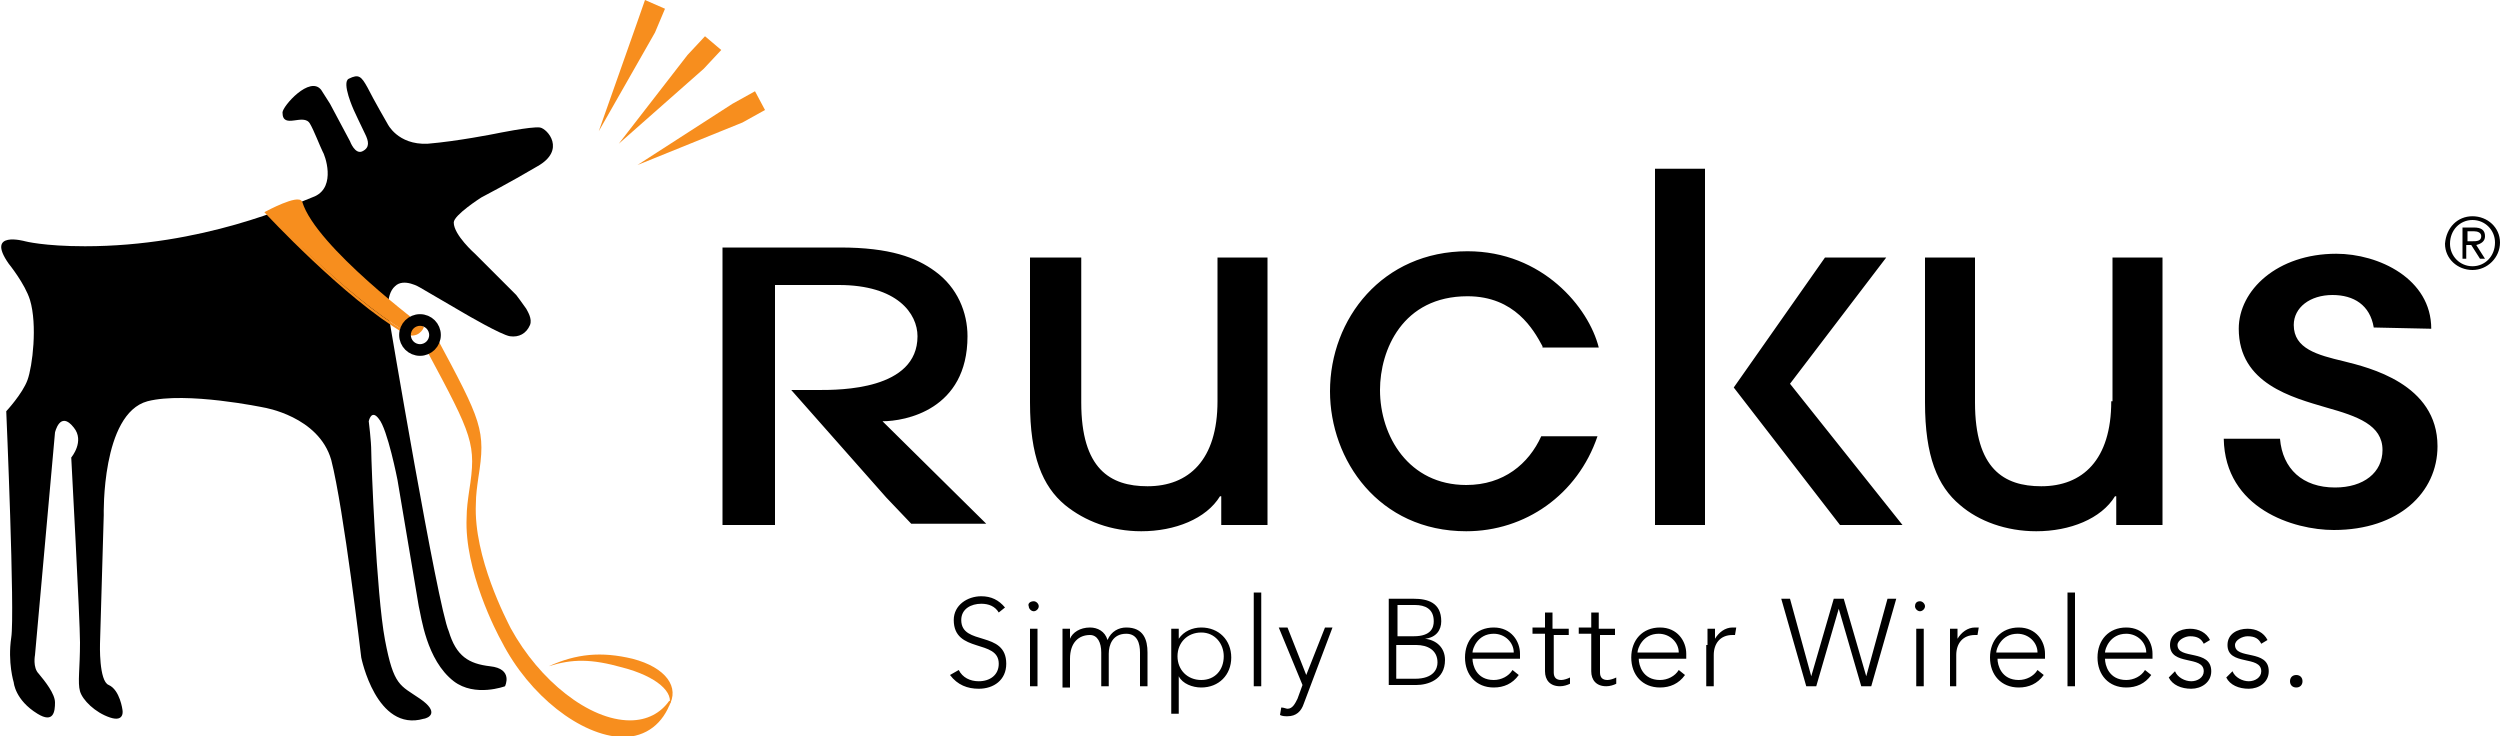 <svg id="Art" xmlns="http://www.w3.org/2000/svg" viewBox="0 0 200 58.9"><style>.st0{fill-rule:evenodd;clip-rule:evenodd;} .st1{fill:#F78E1E;stroke:#F78E1E;stroke-width:0.14;stroke-miterlimit:3.864;} .st2{fill:#F78E1E;} .st3{fill-rule:evenodd;clip-rule:evenodd;fill:#F78E1E;} .st4{fill-rule:evenodd;clip-rule:evenodd;fill:none;stroke:#F78E1E;stroke-width:0.187;stroke-miterlimit:3.864;} .st5{fill:none;stroke:#000000;stroke-width:0.934;stroke-miterlimit:3.864;}</style><path d="M86.5 20.6v11.6c0 5.3 2.3 6.7 5.3 6.7 3.3 0 5.6-2.1 5.6-6.8V20.6h4V42h-3.7v-2.3h-.1c-1.1 1.8-3.6 2.8-6.3 2.8-2.4 0-4.5-.8-6.1-2.1-1.8-1.5-2.8-3.9-2.8-8.2V20.6h4.1zM123.4 27.7c-.7-1.3-2.2-4-6-4-5.2 0-7 4.3-7 7.5 0 3.7 2.3 7.6 6.9 7.6 3 0 5-1.7 6-3.9h4.5c-1.6 4.7-5.8 7.6-10.5 7.6-7 0-10.9-5.7-10.9-11.2 0-5.8 4.2-11.2 11-11.2 6 0 9.7 4.5 10.5 7.7h-4.5zM168.9 32.1c0 4.7-2.3 6.8-5.6 6.8-3 0-5.3-1.4-5.3-6.7V20.6h-4v11.6c0 4.3 1 6.7 2.8 8.2 1.5 1.3 3.7 2.1 6.1 2.1 2.7 0 5.2-1 6.3-2.8h.1V42h3.7V20.6h-4v11.5zM143.2 30.7l7.7-10.1H146L138.7 31l8.5 11h5zM132.4 13.5h4V42h-4zM62.2 22.8h4.9c4.7 0 6.3 2.3 6.3 4.1 0 4.3-6.2 4.3-7.9 4.3h-2.2l7.6 8.6 2 2.1h6l-8.3-8.2c1.8 0 6.8-.9 6.8-6.8 0-1.9-.8-3.9-2.6-5.2-1.5-1.1-3.6-1.9-7.6-1.9h-9.4V42H62V22.8zM189.9 26.2c-.3-1.8-1.6-2.6-3.3-2.6-1.8 0-3.1 1-3.1 2.4 0 1.9 1.9 2.4 4 2.9 2 .5 7.5 1.8 7.5 6.8 0 3.7-3.1 6.7-8.3 6.7-3.2 0-8.7-1.7-8.8-7.3h4.5c.2 2.4 1.8 3.9 4.4 3.9 2.3 0 3.8-1.2 3.8-3 0-2-2-2.7-4.5-3.4-2.7-.8-7-1.9-7-6.3 0-3.1 3.1-6 7.8-6 3.4 0 7.6 2 7.6 6l-4.6-.1z"/><g><path d="M197.8 17.3c1.2 0 2.2.9 2.2 2.1 0 1.2-1 2.2-2.2 2.2-1.2 0-2.2-.9-2.2-2.1.1-1.3 1-2.2 2.2-2.2zm0 4c1 0 1.8-.8 1.8-1.9 0-1-.8-1.8-1.8-1.8s-1.8.8-1.8 1.9c0 1 .8 1.8 1.8 1.8zm-.8-3.1h.9c.6 0 .9.2.9.7 0 .4-.3.6-.7.7l.7 1.1h-.4l-.7-1.1h-.4v1.1h-.3v-2.5zm.4 1.1h.4c.3 0 .7 0 .7-.4 0-.3-.3-.4-.6-.4h-.5v.8z"/></g><g><path d="M76.7 53.6c.3.6.9.9 1.6.9.9 0 1.6-.5 1.6-1.4 0-2-3.6-.8-3.6-3.5 0-1.2 1.1-1.9 2.2-1.9.8 0 1.4.3 1.9.9l-.5.4c-.3-.5-.8-.7-1.4-.7-.8 0-1.6.4-1.6 1.3 0 2.1 3.6.8 3.6 3.5 0 1.3-1 2-2.2 2-.9 0-1.7-.3-2.3-1.1l.7-.4zM82.7 48.1c.2 0 .4.2.4.4s-.2.4-.4.4-.4-.2-.4-.4c-.1-.2.1-.4.4-.4zm-.3 2.2h.6v4.6h-.6v-4.6zM85 51.6v-1.3h.6v.8c.2-.5.8-.9 1.6-.9.6 0 1.2.3 1.4 1 .3-.7.9-1 1.5-1 1.4 0 1.7 1 1.7 2v2.7h-.6v-2.7c0-.7-.2-1.5-1.1-1.5-1.1 0-1.4.9-1.4 1.6v2.6h-.6v-2.7c0-.8-.3-1.4-.9-1.4-.9 0-1.6.6-1.6 1.9V55H85v-3.4zM93.7 50.3h.6v.8c.4-.6 1.1-.9 1.8-.9 1.4 0 2.4 1 2.4 2.4s-1 2.4-2.4 2.4c-.7 0-1.5-.3-1.8-.9v3h-.6v-6.8zm2.4 4.1c1.1 0 1.8-.8 1.8-1.9 0-1-.7-1.9-1.8-1.9s-1.9.8-1.9 1.9c0 1.1.8 1.9 1.9 1.9zM100.3 47.4h.6v7.5h-.6v-7.5zM104.3 56.3c-.2.6-.6 1-1.3 1-.2 0-.4 0-.6-.1l.1-.6c.2 0 .4.1.5.1.4 0 .6-.4.8-.8l.4-1.1-1.9-4.6h.7l1.5 3.8 1.5-3.8h.6l-2.3 6.1zM111.1 47.9h2c1.1 0 2.2.3 2.2 1.8 0 .7-.4 1.3-1.3 1.4.9.1 1.6.7 1.6 1.7 0 1.6-1.4 2-2.3 2h-2.2v-6.9zm.6 3h1.4c1.4 0 1.6-.7 1.6-1.2 0-1-.7-1.3-1.5-1.3h-1.4v2.5zm0 3.4h1.5c1.5 0 1.8-.8 1.8-1.3 0-1-.8-1.4-1.7-1.4h-1.6v2.7zM121.5 54c-.5.7-1.2 1-2 1-1.4 0-2.3-1-2.3-2.4s.9-2.4 2.3-2.4 2.1 1.1 2.1 2.1v.4h-3.8c0 .5.3 1.7 1.7 1.7.6 0 1.2-.3 1.5-.8l.5.4zm-.4-1.8c0-.8-.7-1.5-1.6-1.5-1.3 0-1.7 1.2-1.7 1.5h3.3zM125.6 50.8h-1.3v3c0 .4.2.6.6.6.2 0 .5-.1.7-.2v.5c-.2.1-.5.2-.8.2-.8 0-1.2-.5-1.2-1.2v-3h-1v-.5h1V49h.6v1.3h1.3v.5zM129.3 50.8H128v3c0 .4.2.6.6.6.2 0 .5-.1.7-.2v.5c-.2.1-.5.2-.8.2-.8 0-1.2-.5-1.2-1.2v-3h-1v-.5h1V49h.6v1.3h1.3v.5zM134.8 54c-.5.7-1.2 1-2 1-1.4 0-2.3-1-2.3-2.4s.9-2.4 2.3-2.4 2.1 1.1 2.1 2.1v.4h-3.8c0 .5.3 1.7 1.7 1.7.6 0 1.2-.3 1.5-.8l.5.4zm-.5-1.8c0-.8-.7-1.5-1.6-1.5-1.3 0-1.7 1.2-1.7 1.5h3.3zM136.6 51.6v-1.3h.6v.8c.3-.5.8-.9 1.4-.9h.3l-.1.6h-.2c-1 0-1.5.7-1.5 1.6v2.5h-.6v-3.3zM142.5 47.9h.7l1.7 6.2 1.8-6.2h.8l1.8 6.2 1.7-6.2h.7l-2 7h-.8l-1.8-6.2-1.8 6.2h-.8l-2-7zM153.6 48.1c.2 0 .4.2.4.4s-.2.4-.4.4-.4-.2-.4-.4.1-.4.4-.4zm-.3 2.2h.6v4.6h-.6v-4.6zM156 51.6v-1.3h.6v.8c.3-.5.8-.9 1.4-.9h.3l-.1.6h-.2c-1 0-1.5.7-1.5 1.6v2.5h-.5v-3.3zM163.5 54c-.5.7-1.2 1-2 1-1.4 0-2.3-1-2.3-2.4s.9-2.4 2.3-2.4 2.1 1.1 2.1 2.1v.4h-3.8c0 .5.3 1.7 1.7 1.7.6 0 1.2-.3 1.5-.8l.5.4zm-.5-1.8c0-.8-.7-1.5-1.6-1.5-1.3 0-1.7 1.2-1.7 1.5h3.3zM165.4 47.4h.6v7.5h-.6v-7.5zM172.1 54c-.5.7-1.2 1-2 1-1.4 0-2.3-1-2.3-2.4s.9-2.4 2.3-2.4 2.1 1.1 2.1 2.1v.4h-3.8c0 .5.3 1.7 1.7 1.7.6 0 1.2-.3 1.5-.8l.5.4zm-.4-1.8c0-.8-.7-1.5-1.6-1.5-1.3 0-1.7 1.2-1.7 1.5h3.3zM174 53.7c.2.5.8.8 1.3.8s1-.3 1-.8c0-1.3-2.7-.4-2.7-2.1 0-.9.8-1.3 1.6-1.3.7 0 1.3.3 1.6.9l-.5.3c-.2-.4-.5-.6-1.1-.6-.4 0-1 .3-1 .7 0 1.2 2.7.3 2.7 2.1 0 .9-.8 1.4-1.6 1.4s-1.5-.3-1.8-.9l.5-.5zM178.6 53.7c.2.5.8.8 1.3.8s1-.3 1-.8c0-1.3-2.7-.4-2.7-2.1 0-.9.8-1.3 1.6-1.3.7 0 1.3.3 1.6.9l-.5.3c-.2-.4-.5-.6-1.1-.6-.4 0-1 .3-1 .7 0 1.2 2.7.3 2.7 2.1 0 .9-.8 1.4-1.6 1.4s-1.5-.3-1.8-.9l.5-.5zM183.7 54c.3 0 .5.2.5.5s-.2.5-.5.5-.5-.2-.5-.5.2-.5.5-.5z"/></g><g><path class="st0" d="M31.1 25.3s-.3-1.7.5-2.4c.7-.7 2 .1 2 .1l3.6 2.1s2.9 1.7 3.6 1.8c.7.1 1.3-.2 1.6-.9.2-.5-.2-1.1-.3-1.3-.2-.3-.8-1.1-.8-1.1L38 20.3s-1.7-1.5-1.7-2.5c0-.6 2.2-2 2.2-2s2.3-1.2 4.5-2.5c2.3-1.3.8-3 .2-3.1-.7-.1-3.6.5-3.6.5s-3 .6-5.4.8c-2.4.1-3.2-1.6-3.2-1.6S29.9 8 29.4 7c-.5-.9-.7-1.1-1.5-.7-.6.3.4 2.5.4 2.5s.6 1.3.9 1.9c.3.6.4 1.1-.2 1.4-.6.3-1-.8-1-.8l-1.6-3s-.5-.8-.7-1.1C24.8 6 22.6 8.5 22.6 9c0 1.4 1.7 0 2.2.9.3.5.8 1.8 1 2.2.2.3 1.1 2.8-.6 3.6-1.8.7-9 4-18.4 4-3.3 0-4.8-.4-4.8-.4s-3.2-.9-1.3 1.8c0 0 1.3 1.6 1.7 2.9.6 2 .2 5.3-.2 6.4-.4 1.1-1.7 2.5-1.7 2.5S1.2 49.1.9 51c-.3 2 .2 3.6.2 3.6S1.2 56 3 57.1c1.3.8 1.4-.2 1.4-.9s-.8-1.7-1.3-2.3c-.5-.5-.3-1.5-.3-1.5l1.6-17.8s.4-1.8 1.5-.4c.9 1.1-.2 2.4-.2 2.4s.7 13 .7 14.8c0 2.1-.2 3.2 0 3.9.2.7 1.2 1.7 2.4 2.1 1.2.4 1-.6 1-.6s-.2-1.6-1.1-2c-.8-.3-.7-3.3-.7-3.3l.3-10.3s-.2-8.1 3.5-9.1c3.1-.8 9.3.5 9.3.5s4.4.7 5.4 4.2c1 3.9 2.4 15.8 2.4 15.8s1.2 6 5 4.9c.1 0 .3-.1.3-.1s1-.4-.6-1.5-2.1-1-2.8-4.7c-.7-3.7-1.1-14.3-1.1-15.1 0-.8-.2-2.4-.2-2.4s.2-1 .8-.2c.7.8 1.5 4.9 1.5 4.9s1.5 8.9 1.7 10.1c.2.8.6 4.3 2.8 6 1.7 1.3 4.1.4 4.1.4s.7-1.4-1.2-1.6c-1.7-.2-2.7-.8-3.3-2.8-.9-2-4.8-25.2-4.8-25.2z"/><path class="st1" d="M40.2 51.3c-.4-.7-3-5.7-2.8-9.9 0-.7.1-1.4.2-2.1.6-3.8.3-4.4-3.4-11.3l.6-1.1c3.7 6.9 4 7.5 3.4 11.3-.1.7-.2 1.4-.2 2.1-.2 4.3 2.5 9.4 2.8 10 2.3 4.2 6.3 7.4 9.6 7.4 1.4 0 2.5-.6 3.2-1.6-.6 1.7-1.9 2.8-3.8 2.8-3.3-.1-7.4-3.3-9.6-7.6z"/><path class="st2" d="M43.9 53.3c2.2-1 4.2-1.2 6.7-.6 2.7.7 3.8 2.3 2.9 3.8.5-1.1-1-2.4-3.7-3.1-2.5-.7-4-.7-5.9-.1z"/><path class="st3" d="M33.8 26.2s-8.6-6.4-9.7-10c-.2-.6-2.8.8-2.8.8s6.4 6.7 11.1 9.5c1.1.6 1.4-.3 1.4-.3z"/><path class="st4" d="M33.8 26.2s-8.6-6.4-9.7-10c-.2-.6-2.8.8-2.8.8s6.3 6.8 11.1 9.6c1 .5 1.4-.4 1.4-.4z"/><circle class="st5" cx="33.6" cy="26.8" r="1.2"/><g><path class="st2" d="M51.6 0l1.6.7-.8 1.9-4.5 7.9 3-8.5.7-2zM56.4 2.9L57.7 4l-1.4 1.5-6.8 6L55 4.4l1.4-1.5zM60.4 7.3l.8 1.5-1.8 1-8.4 3.4 7.6-4.9 1.8-1z"/></g></g></svg>